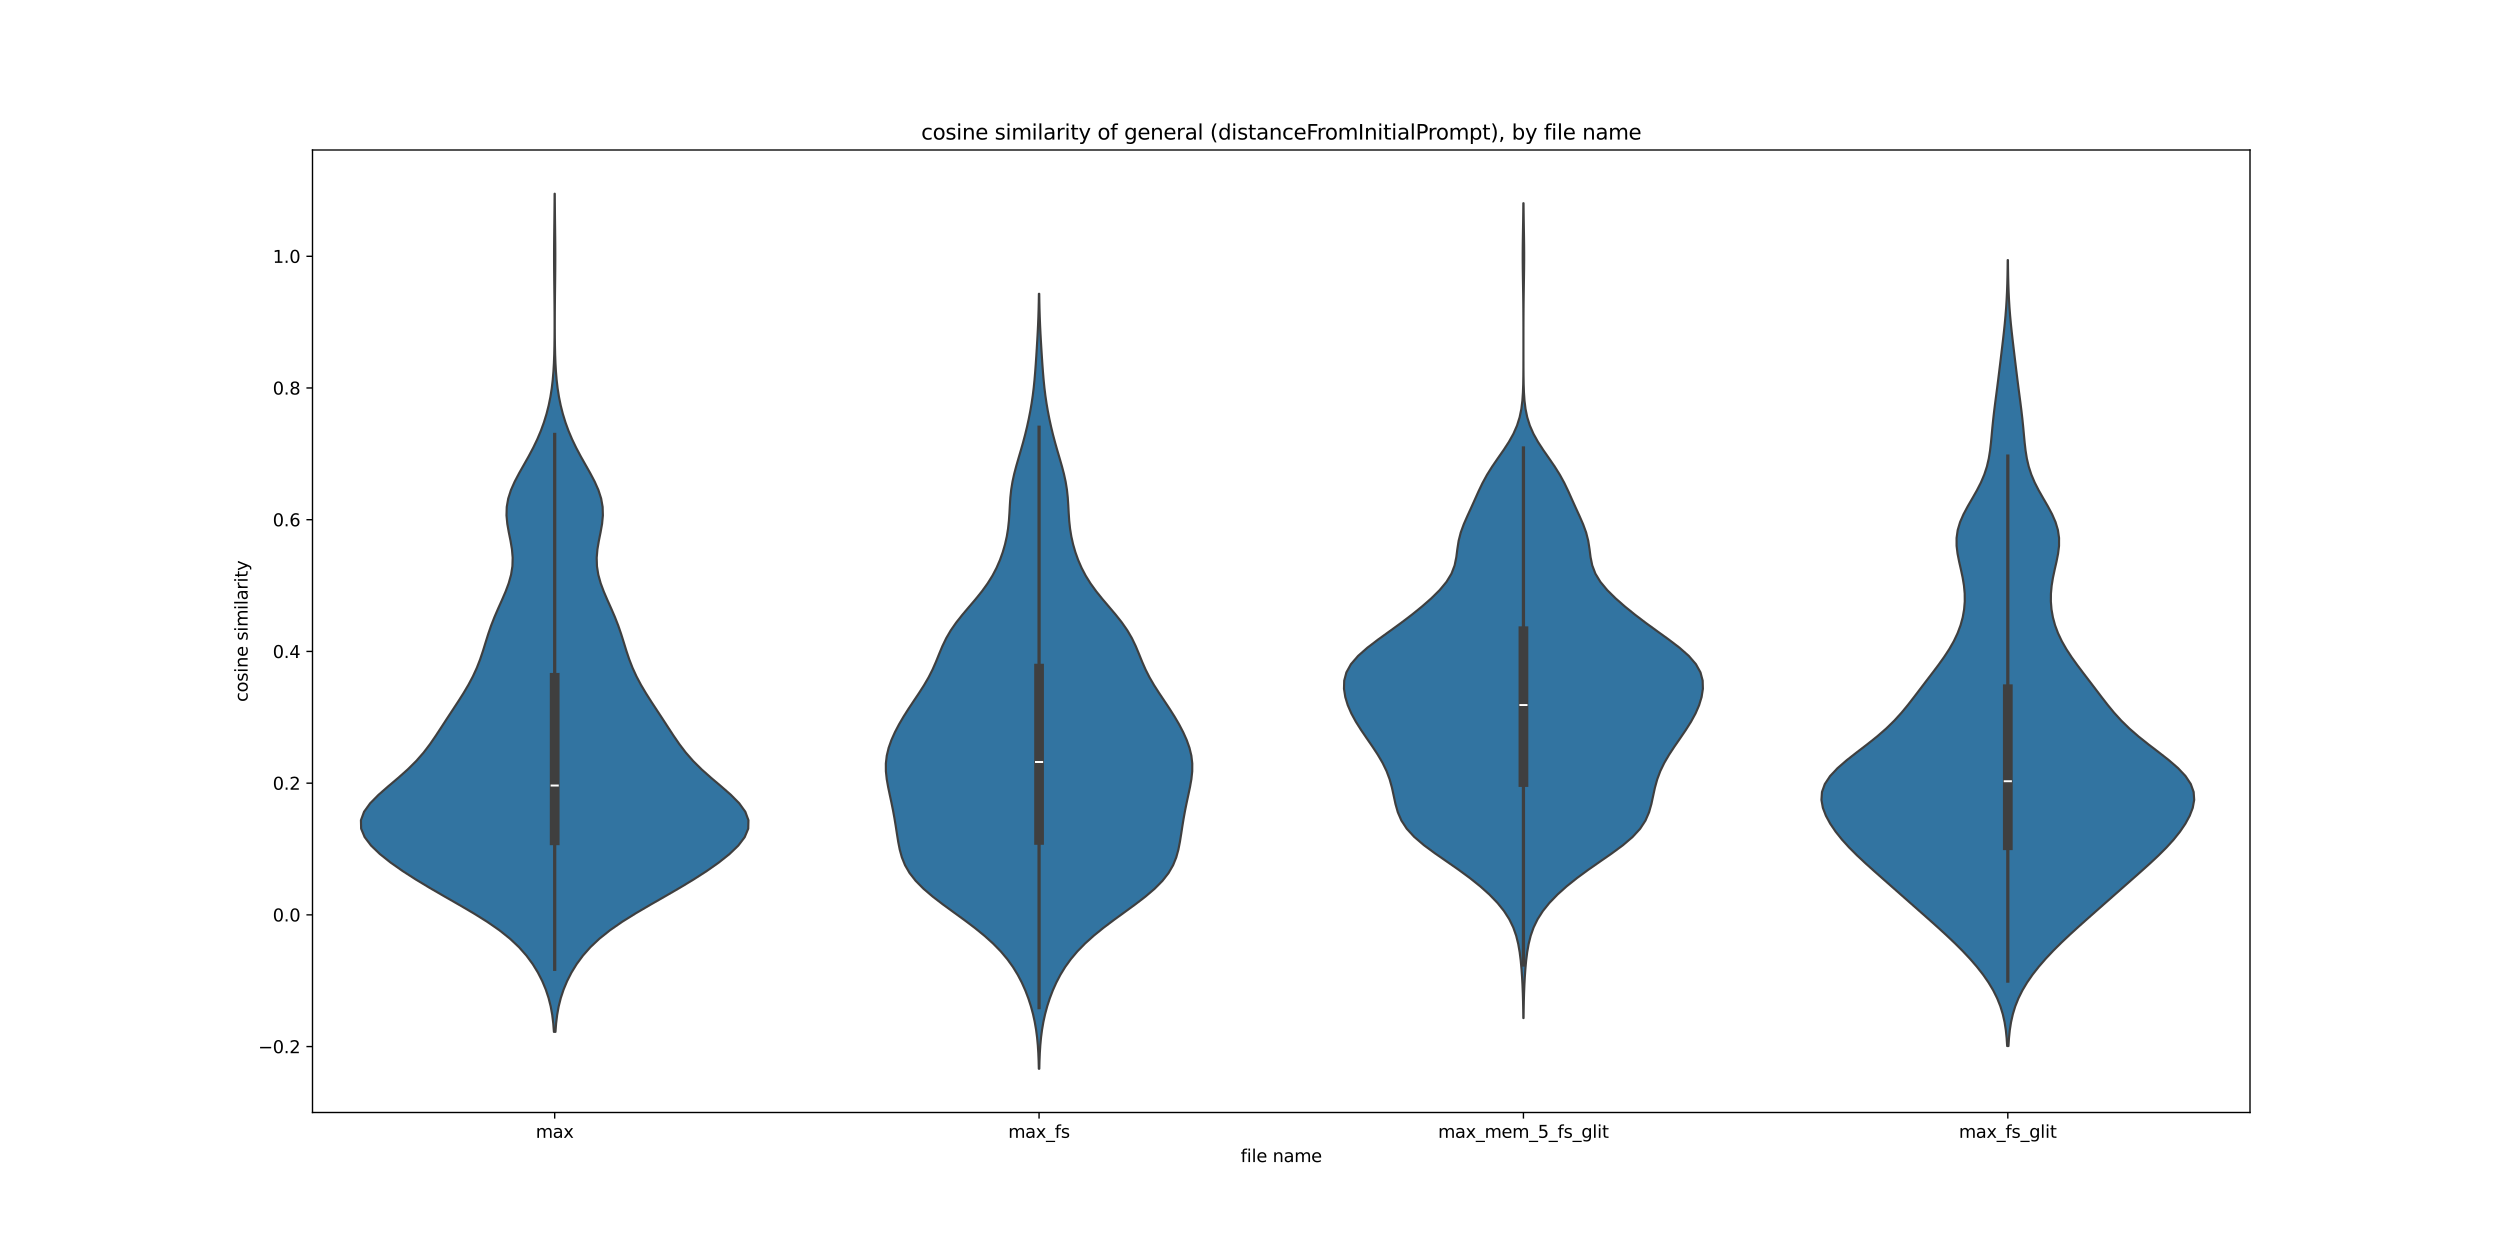 <?xml version="1.0" encoding="utf-8" standalone="no"?>
<!DOCTYPE svg PUBLIC "-//W3C//DTD SVG 1.1//EN"
  "http://www.w3.org/Graphics/SVG/1.1/DTD/svg11.dtd">
<svg xmlns:xlink="http://www.w3.org/1999/xlink" width="1440pt" height="720pt" viewBox="0 0 1440 720" xmlns="http://www.w3.org/2000/svg" version="1.1">
 <defs>
  <style type="text/css">*{stroke-linejoin: round; stroke-linecap: butt}</style>
 </defs>
 <g id="figure_1">
  <g id="patch_1">
   <path d="M 0 720 
L 1440 720 
L 1440 0 
L 0 0 
z
" style="fill: #ffffff"/>
  </g>
  <g id="axes_1">
   <g id="patch_2">
    <path d="M 180 640.8 
L 1296 640.8 
L 1296 86.4 
L 180 86.4 
z
" style="fill: #ffffff"/>
   </g>
   <g id="PolyCollection_1">
    <defs>
     <path id="mfd4cb60a3c" d="M 319.948 -125.652 
L 319.052 -125.652 
L 318.679 -130.528 
L 318.085 -135.404 
L 317.205 -140.28 
L 315.978 -145.157 
L 314.362 -150.033 
L 312.326 -154.909 
L 309.839 -159.785 
L 306.847 -164.662 
L 303.257 -169.538 
L 298.943 -174.414 
L 293.771 -179.29 
L 287.66 -184.167 
L 280.629 -189.043 
L 272.822 -193.919 
L 264.5 -198.795 
L 255.978 -203.672 
L 247.559 -208.548 
L 239.479 -213.424 
L 231.902 -218.3 
L 224.963 -223.177 
L 218.83 -228.053 
L 213.753 -232.929 
L 210.046 -237.805 
L 208.024 -242.682 
L 207.9 -247.558 
L 209.699 -252.434 
L 213.213 -257.31 
L 218.028 -262.186 
L 223.6 -267.063 
L 229.363 -271.939 
L 234.85 -276.815 
L 239.768 -281.691 
L 244.033 -286.568 
L 247.739 -291.444 
L 251.082 -296.32 
L 254.268 -301.196 
L 257.441 -306.073 
L 260.648 -310.949 
L 263.848 -315.825 
L 266.945 -320.701 
L 269.831 -325.578 
L 272.416 -330.454 
L 274.652 -335.33 
L 276.551 -340.206 
L 278.188 -345.083 
L 279.694 -349.959 
L 281.222 -354.835 
L 282.905 -359.711 
L 284.811 -364.588 
L 286.915 -369.464 
L 289.104 -374.34 
L 291.204 -379.216 
L 293.021 -384.093 
L 294.379 -388.969 
L 295.154 -393.845 
L 295.304 -398.721 
L 294.887 -403.598 
L 294.064 -408.474 
L 293.077 -413.35 
L 292.212 -418.226 
L 291.744 -423.103 
L 291.884 -427.979 
L 292.741 -432.855 
L 294.307 -437.731 
L 296.469 -442.608 
L 299.038 -447.484 
L 301.797 -452.36 
L 304.547 -457.236 
L 307.137 -462.113 
L 309.479 -466.989 
L 311.537 -471.865 
L 313.308 -476.741 
L 314.804 -481.618 
L 316.04 -486.494 
L 317.031 -491.37 
L 317.799 -496.246 
L 318.37 -501.123 
L 318.777 -505.999 
L 319.054 -510.875 
L 319.235 -515.751 
L 319.345 -520.628 
L 319.407 -525.504 
L 319.435 -530.38 
L 319.437 -535.256 
L 319.419 -540.133 
L 319.384 -545.009 
L 319.335 -549.885 
L 319.278 -554.761 
L 319.222 -559.638 
L 319.176 -564.514 
L 319.148 -569.39 
L 319.145 -574.266 
L 319.168 -579.143 
L 319.21 -584.019 
L 319.266 -588.895 
L 319.324 -593.771 
L 319.377 -598.648 
L 319.42 -603.524 
L 319.452 -608.4 
L 319.548 -608.4 
L 319.548 -608.4 
L 319.58 -603.524 
L 319.623 -598.648 
L 319.676 -593.771 
L 319.734 -588.895 
L 319.79 -584.019 
L 319.832 -579.143 
L 319.855 -574.266 
L 319.852 -569.39 
L 319.824 -564.514 
L 319.778 -559.638 
L 319.722 -554.761 
L 319.665 -549.885 
L 319.616 -545.009 
L 319.581 -540.133 
L 319.563 -535.256 
L 319.565 -530.38 
L 319.593 -525.504 
L 319.655 -520.628 
L 319.765 -515.751 
L 319.946 -510.875 
L 320.223 -505.999 
L 320.63 -501.123 
L 321.201 -496.246 
L 321.969 -491.37 
L 322.96 -486.494 
L 324.196 -481.618 
L 325.692 -476.741 
L 327.463 -471.865 
L 329.521 -466.989 
L 331.863 -462.113 
L 334.453 -457.236 
L 337.203 -452.36 
L 339.962 -447.484 
L 342.531 -442.608 
L 344.693 -437.731 
L 346.259 -432.855 
L 347.116 -427.979 
L 347.256 -423.103 
L 346.788 -418.226 
L 345.923 -413.35 
L 344.936 -408.474 
L 344.113 -403.598 
L 343.696 -398.721 
L 343.846 -393.845 
L 344.621 -388.969 
L 345.979 -384.093 
L 347.796 -379.216 
L 349.896 -374.34 
L 352.085 -369.464 
L 354.189 -364.588 
L 356.095 -359.711 
L 357.778 -354.835 
L 359.306 -349.959 
L 360.812 -345.083 
L 362.449 -340.206 
L 364.348 -335.33 
L 366.584 -330.454 
L 369.169 -325.578 
L 372.055 -320.701 
L 375.152 -315.825 
L 378.352 -310.949 
L 381.559 -306.073 
L 384.732 -301.196 
L 387.918 -296.32 
L 391.261 -291.444 
L 394.967 -286.568 
L 399.232 -281.691 
L 404.15 -276.815 
L 409.637 -271.939 
L 415.4 -267.063 
L 420.972 -262.186 
L 425.787 -257.31 
L 429.301 -252.434 
L 431.1 -247.558 
L 430.976 -242.682 
L 428.954 -237.805 
L 425.247 -232.929 
L 420.17 -228.053 
L 414.037 -223.177 
L 407.098 -218.3 
L 399.521 -213.424 
L 391.441 -208.548 
L 383.022 -203.672 
L 374.5 -198.795 
L 366.178 -193.919 
L 358.371 -189.043 
L 351.34 -184.167 
L 345.229 -179.29 
L 340.057 -174.414 
L 335.743 -169.538 
L 332.153 -164.662 
L 329.161 -159.785 
L 326.674 -154.909 
L 324.638 -150.033 
L 323.022 -145.157 
L 321.795 -140.28 
L 320.915 -135.404 
L 320.321 -130.528 
L 319.948 -125.652 
z
" style="stroke: #3f3f3f; stroke-width: 1.25"/>
    </defs>
    <g clip-path="url(#p99c49e73ab)">
     <use xlink:href="#mfd4cb60a3c" x="0" y="720" style="fill: #3274a1; stroke: #3f3f3f; stroke-width: 1.25"/>
    </g>
   </g>
   <g id="PolyCollection_2">
    <defs>
     <path id="m800db1385e" d="M 598.633 -104.4 
L 598.367 -104.4 
L 598.254 -108.909 
L 598.069 -113.417 
L 597.783 -117.926 
L 597.361 -122.435 
L 596.773 -126.943 
L 595.992 -131.452 
L 594.997 -135.961 
L 593.774 -140.469 
L 592.312 -144.978 
L 590.59 -149.487 
L 588.576 -153.995 
L 586.22 -158.504 
L 583.455 -163.013 
L 580.204 -167.521 
L 576.4 -172.03 
L 571.996 -176.539 
L 566.99 -181.047 
L 561.435 -185.556 
L 555.456 -190.065 
L 549.246 -194.573 
L 543.061 -199.082 
L 537.189 -203.591 
L 531.912 -208.099 
L 527.45 -212.608 
L 523.919 -217.117 
L 521.309 -221.625 
L 519.486 -226.134 
L 518.244 -230.643 
L 517.359 -235.151 
L 516.637 -239.66 
L 515.946 -244.169 
L 515.206 -248.677 
L 514.381 -253.186 
L 513.468 -257.695 
L 512.498 -262.203 
L 511.551 -266.712 
L 510.757 -271.221 
L 510.276 -275.729 
L 510.253 -280.238 
L 510.779 -284.747 
L 511.867 -289.255 
L 513.464 -293.764 
L 515.483 -298.273 
L 517.844 -302.781 
L 520.483 -307.29 
L 523.341 -311.799 
L 526.339 -316.307 
L 529.358 -320.816 
L 532.247 -325.325 
L 534.869 -329.834 
L 537.153 -334.342 
L 539.133 -338.851 
L 540.953 -343.36 
L 542.834 -347.868 
L 545.005 -352.377 
L 547.631 -356.886 
L 550.764 -361.394 
L 554.329 -365.903 
L 558.144 -370.412 
L 561.977 -374.92 
L 565.604 -379.429 
L 568.861 -383.938 
L 571.669 -388.446 
L 574.027 -392.955 
L 575.981 -397.464 
L 577.591 -401.972 
L 578.895 -406.481 
L 579.91 -410.99 
L 580.645 -415.498 
L 581.131 -420.007 
L 581.437 -424.516 
L 581.676 -429.024 
L 581.979 -433.533 
L 582.463 -438.042 
L 583.195 -442.55 
L 584.18 -447.059 
L 585.366 -451.568 
L 586.667 -456.076 
L 587.992 -460.585 
L 589.271 -465.094 
L 590.465 -469.602 
L 591.557 -474.111 
L 592.545 -478.62 
L 593.429 -483.128 
L 594.203 -487.637 
L 594.866 -492.146 
L 595.419 -496.654 
L 595.875 -501.163 
L 596.257 -505.672 
L 596.589 -510.18 
L 596.893 -514.689 
L 597.179 -519.198 
L 597.45 -523.706 
L 597.7 -528.215 
L 597.918 -532.724 
L 598.098 -537.232 
L 598.237 -541.741 
L 598.337 -546.25 
L 598.405 -550.758 
L 598.595 -550.758 
L 598.595 -550.758 
L 598.663 -546.25 
L 598.763 -541.741 
L 598.902 -537.232 
L 599.082 -532.724 
L 599.3 -528.215 
L 599.55 -523.706 
L 599.821 -519.198 
L 600.107 -514.689 
L 600.411 -510.18 
L 600.743 -505.672 
L 601.125 -501.163 
L 601.581 -496.654 
L 602.134 -492.146 
L 602.797 -487.637 
L 603.571 -483.128 
L 604.455 -478.62 
L 605.443 -474.111 
L 606.535 -469.602 
L 607.729 -465.094 
L 609.008 -460.585 
L 610.333 -456.076 
L 611.634 -451.568 
L 612.82 -447.059 
L 613.805 -442.55 
L 614.537 -438.042 
L 615.021 -433.533 
L 615.324 -429.024 
L 615.563 -424.516 
L 615.869 -420.007 
L 616.355 -415.498 
L 617.09 -410.99 
L 618.105 -406.481 
L 619.409 -401.972 
L 621.019 -397.464 
L 622.973 -392.955 
L 625.331 -388.446 
L 628.139 -383.938 
L 631.396 -379.429 
L 635.023 -374.92 
L 638.856 -370.412 
L 642.671 -365.903 
L 646.236 -361.394 
L 649.369 -356.886 
L 651.995 -352.377 
L 654.166 -347.868 
L 656.047 -343.36 
L 657.867 -338.851 
L 659.847 -334.342 
L 662.131 -329.834 
L 664.753 -325.325 
L 667.642 -320.816 
L 670.661 -316.307 
L 673.659 -311.799 
L 676.517 -307.29 
L 679.156 -302.781 
L 681.517 -298.273 
L 683.536 -293.764 
L 685.133 -289.255 
L 686.221 -284.747 
L 686.747 -280.238 
L 686.724 -275.729 
L 686.243 -271.221 
L 685.449 -266.712 
L 684.502 -262.203 
L 683.532 -257.695 
L 682.619 -253.186 
L 681.794 -248.677 
L 681.054 -244.169 
L 680.363 -239.66 
L 679.641 -235.151 
L 678.756 -230.643 
L 677.514 -226.134 
L 675.691 -221.625 
L 673.081 -217.117 
L 669.55 -212.608 
L 665.088 -208.099 
L 659.811 -203.591 
L 653.939 -199.082 
L 647.754 -194.573 
L 641.544 -190.065 
L 635.565 -185.556 
L 630.01 -181.047 
L 625.004 -176.539 
L 620.6 -172.03 
L 616.796 -167.521 
L 613.545 -163.013 
L 610.78 -158.504 
L 608.424 -153.995 
L 606.41 -149.487 
L 604.688 -144.978 
L 603.226 -140.469 
L 602.003 -135.961 
L 601.008 -131.452 
L 600.227 -126.943 
L 599.639 -122.435 
L 599.217 -117.926 
L 598.931 -113.417 
L 598.746 -108.909 
L 598.633 -104.4 
z
" style="stroke: #3f3f3f; stroke-width: 1.25"/>
    </defs>
    <g clip-path="url(#p99c49e73ab)">
     <use xlink:href="#m800db1385e" x="0" y="720" style="fill: #3274a1; stroke: #3f3f3f; stroke-width: 1.25"/>
    </g>
   </g>
   <g id="PolyCollection_3">
    <defs>
     <path id="m04d6d0824a" d="M 877.566 -133.6 
L 877.434 -133.6 
L 877.376 -138.341 
L 877.284 -143.081 
L 877.148 -147.822 
L 876.958 -152.563 
L 876.703 -157.304 
L 876.369 -162.045 
L 875.929 -166.785 
L 875.334 -171.526 
L 874.504 -176.267 
L 873.325 -181.008 
L 871.657 -185.749 
L 869.358 -190.489 
L 866.32 -195.23 
L 862.501 -199.971 
L 857.918 -204.712 
L 852.632 -209.453 
L 846.716 -214.193 
L 840.268 -218.934 
L 833.465 -223.675 
L 826.624 -228.416 
L 820.193 -233.156 
L 814.642 -237.897 
L 810.29 -242.638 
L 807.193 -247.379 
L 805.148 -252.12 
L 803.804 -256.86 
L 802.784 -261.601 
L 801.752 -266.342 
L 800.442 -271.083 
L 798.67 -275.824 
L 796.369 -280.564 
L 793.587 -285.305 
L 790.468 -290.046 
L 787.196 -294.787 
L 783.967 -299.528 
L 780.973 -304.268 
L 778.385 -309.009 
L 776.328 -313.75 
L 774.883 -318.491 
L 774.139 -323.232 
L 774.267 -327.972 
L 775.524 -332.713 
L 778.159 -337.454 
L 782.253 -342.195 
L 787.622 -346.936 
L 793.845 -351.676 
L 800.422 -356.417 
L 806.946 -361.158 
L 813.188 -365.899 
L 819.051 -370.64 
L 824.459 -375.38 
L 829.25 -380.121 
L 833.187 -384.862 
L 836.066 -389.603 
L 837.867 -394.344 
L 838.839 -399.084 
L 839.446 -403.825 
L 840.189 -408.566 
L 841.398 -413.307 
L 843.128 -418.048 
L 845.203 -422.788 
L 847.381 -427.529 
L 849.517 -432.27 
L 851.641 -437.011 
L 853.914 -441.751 
L 856.502 -446.492 
L 859.469 -451.233 
L 862.717 -455.974 
L 866.022 -460.715 
L 869.111 -465.455 
L 871.755 -470.196 
L 873.827 -474.937 
L 875.313 -479.678 
L 876.291 -484.419 
L 876.881 -489.159 
L 877.206 -493.9 
L 877.372 -498.641 
L 877.448 -503.382 
L 877.481 -508.123 
L 877.493 -512.863 
L 877.497 -517.604 
L 877.497 -522.345 
L 877.495 -527.086 
L 877.488 -531.827 
L 877.473 -536.567 
L 877.447 -541.308 
L 877.405 -546.049 
L 877.345 -550.79 
L 877.271 -555.531 
L 877.193 -560.271 
L 877.126 -565.012 
L 877.086 -569.753 
L 877.083 -574.494 
L 877.12 -579.235 
L 877.185 -583.975 
L 877.263 -588.716 
L 877.338 -593.457 
L 877.399 -598.198 
L 877.443 -602.939 
L 877.557 -602.939 
L 877.557 -602.939 
L 877.601 -598.198 
L 877.662 -593.457 
L 877.737 -588.716 
L 877.815 -583.975 
L 877.88 -579.235 
L 877.917 -574.494 
L 877.914 -569.753 
L 877.874 -565.012 
L 877.807 -560.271 
L 877.729 -555.531 
L 877.655 -550.79 
L 877.595 -546.049 
L 877.553 -541.308 
L 877.527 -536.567 
L 877.512 -531.827 
L 877.505 -527.086 
L 877.503 -522.345 
L 877.503 -517.604 
L 877.507 -512.863 
L 877.519 -508.123 
L 877.552 -503.382 
L 877.628 -498.641 
L 877.794 -493.9 
L 878.119 -489.159 
L 878.709 -484.419 
L 879.687 -479.678 
L 881.173 -474.937 
L 883.245 -470.196 
L 885.889 -465.455 
L 888.978 -460.715 
L 892.283 -455.974 
L 895.531 -451.233 
L 898.498 -446.492 
L 901.086 -441.751 
L 903.359 -437.011 
L 905.483 -432.27 
L 907.619 -427.529 
L 909.797 -422.788 
L 911.872 -418.048 
L 913.602 -413.307 
L 914.811 -408.566 
L 915.554 -403.825 
L 916.161 -399.084 
L 917.133 -394.344 
L 918.934 -389.603 
L 921.813 -384.862 
L 925.75 -380.121 
L 930.541 -375.38 
L 935.949 -370.64 
L 941.812 -365.899 
L 948.054 -361.158 
L 954.578 -356.417 
L 961.155 -351.676 
L 967.378 -346.936 
L 972.747 -342.195 
L 976.841 -337.454 
L 979.476 -332.713 
L 980.733 -327.972 
L 980.861 -323.232 
L 980.117 -318.491 
L 978.672 -313.75 
L 976.615 -309.009 
L 974.027 -304.268 
L 971.033 -299.528 
L 967.804 -294.787 
L 964.532 -290.046 
L 961.413 -285.305 
L 958.631 -280.564 
L 956.33 -275.824 
L 954.558 -271.083 
L 953.248 -266.342 
L 952.216 -261.601 
L 951.196 -256.86 
L 949.852 -252.12 
L 947.807 -247.379 
L 944.71 -242.638 
L 940.358 -237.897 
L 934.807 -233.156 
L 928.376 -228.416 
L 921.535 -223.675 
L 914.732 -218.934 
L 908.284 -214.193 
L 902.368 -209.453 
L 897.082 -204.712 
L 892.499 -199.971 
L 888.68 -195.23 
L 885.642 -190.489 
L 883.343 -185.749 
L 881.675 -181.008 
L 880.496 -176.267 
L 879.666 -171.526 
L 879.071 -166.785 
L 878.631 -162.045 
L 878.297 -157.304 
L 878.042 -152.563 
L 877.852 -147.822 
L 877.716 -143.081 
L 877.624 -138.341 
L 877.566 -133.6 
z
" style="stroke: #3f3f3f; stroke-width: 1.25"/>
    </defs>
    <g clip-path="url(#p99c49e73ab)">
     <use xlink:href="#m04d6d0824a" x="0" y="720" style="fill: #3274a1; stroke: #3f3f3f; stroke-width: 1.25"/>
    </g>
   </g>
   <g id="PolyCollection_4">
    <defs>
     <path id="m1ac1a8eb5c" d="M 1156.876 -117.494 
L 1156.124 -117.494 
L 1155.827 -122.067 
L 1155.354 -126.639 
L 1154.639 -131.212 
L 1153.614 -135.785 
L 1152.215 -140.357 
L 1150.393 -144.93 
L 1148.119 -149.502 
L 1145.386 -154.075 
L 1142.21 -158.647 
L 1138.62 -163.22 
L 1134.651 -167.793 
L 1130.344 -172.365 
L 1125.746 -176.938 
L 1120.911 -181.51 
L 1115.901 -186.083 
L 1110.781 -190.655 
L 1105.61 -195.228 
L 1100.427 -199.801 
L 1095.244 -204.373 
L 1090.058 -208.946 
L 1084.865 -213.518 
L 1079.689 -218.091 
L 1074.6 -222.663 
L 1069.706 -227.236 
L 1065.129 -231.808 
L 1060.977 -236.381 
L 1057.324 -240.954 
L 1054.219 -245.526 
L 1051.731 -250.099 
L 1049.979 -254.671 
L 1049.15 -259.244 
L 1049.463 -263.816 
L 1051.1 -268.389 
L 1054.121 -272.962 
L 1058.412 -277.534 
L 1063.684 -282.107 
L 1069.528 -286.679 
L 1075.506 -291.252 
L 1081.245 -295.824 
L 1086.499 -300.397 
L 1091.178 -304.969 
L 1095.328 -309.542 
L 1099.089 -314.115 
L 1102.631 -318.687 
L 1106.103 -323.26 
L 1109.586 -327.832 
L 1113.083 -332.405 
L 1116.525 -336.977 
L 1119.801 -341.55 
L 1122.791 -346.123 
L 1125.401 -350.695 
L 1127.57 -355.268 
L 1129.278 -359.84 
L 1130.528 -364.413 
L 1131.332 -368.985 
L 1131.707 -373.558 
L 1131.667 -378.131 
L 1131.242 -382.703 
L 1130.49 -387.276 
L 1129.514 -391.848 
L 1128.471 -396.421 
L 1127.561 -400.993 
L 1127.001 -405.566 
L 1126.986 -410.138 
L 1127.646 -414.711 
L 1129.014 -419.284 
L 1131.01 -423.856 
L 1133.454 -428.429 
L 1136.103 -433.001 
L 1138.705 -437.574 
L 1141.043 -442.146 
L 1142.98 -446.719 
L 1144.464 -451.292 
L 1145.53 -455.864 
L 1146.268 -460.437 
L 1146.795 -465.009 
L 1147.226 -469.582 
L 1147.649 -474.154 
L 1148.116 -478.727 
L 1148.642 -483.3 
L 1149.216 -487.872 
L 1149.815 -492.445 
L 1150.412 -497.017 
L 1150.995 -501.59 
L 1151.56 -506.162 
L 1152.114 -510.735 
L 1152.663 -515.307 
L 1153.211 -519.88 
L 1153.751 -524.453 
L 1154.269 -529.025 
L 1154.748 -533.598 
L 1155.171 -538.17 
L 1155.528 -542.743 
L 1155.814 -547.315 
L 1156.034 -551.888 
L 1156.196 -556.461 
L 1156.309 -561.033 
L 1156.385 -565.606 
L 1156.433 -570.178 
L 1156.567 -570.178 
L 1156.567 -570.178 
L 1156.615 -565.606 
L 1156.691 -561.033 
L 1156.804 -556.461 
L 1156.966 -551.888 
L 1157.186 -547.315 
L 1157.472 -542.743 
L 1157.829 -538.17 
L 1158.252 -533.598 
L 1158.731 -529.025 
L 1159.249 -524.453 
L 1159.789 -519.88 
L 1160.337 -515.307 
L 1160.886 -510.735 
L 1161.44 -506.162 
L 1162.005 -501.59 
L 1162.588 -497.017 
L 1163.185 -492.445 
L 1163.784 -487.872 
L 1164.358 -483.3 
L 1164.884 -478.727 
L 1165.351 -474.154 
L 1165.774 -469.582 
L 1166.205 -465.009 
L 1166.732 -460.437 
L 1167.47 -455.864 
L 1168.536 -451.292 
L 1170.02 -446.719 
L 1171.957 -442.146 
L 1174.295 -437.574 
L 1176.897 -433.001 
L 1179.546 -428.429 
L 1181.99 -423.856 
L 1183.986 -419.284 
L 1185.354 -414.711 
L 1186.014 -410.138 
L 1185.999 -405.566 
L 1185.439 -400.993 
L 1184.529 -396.421 
L 1183.486 -391.848 
L 1182.51 -387.276 
L 1181.758 -382.703 
L 1181.333 -378.131 
L 1181.293 -373.558 
L 1181.668 -368.985 
L 1182.472 -364.413 
L 1183.722 -359.84 
L 1185.43 -355.268 
L 1187.599 -350.695 
L 1190.209 -346.123 
L 1193.199 -341.55 
L 1196.475 -336.977 
L 1199.917 -332.405 
L 1203.414 -327.832 
L 1206.897 -323.26 
L 1210.369 -318.687 
L 1213.911 -314.115 
L 1217.672 -309.542 
L 1221.822 -304.969 
L 1226.501 -300.397 
L 1231.755 -295.824 
L 1237.494 -291.252 
L 1243.472 -286.679 
L 1249.316 -282.107 
L 1254.588 -277.534 
L 1258.879 -272.962 
L 1261.9 -268.389 
L 1263.537 -263.816 
L 1263.85 -259.244 
L 1263.021 -254.671 
L 1261.269 -250.099 
L 1258.781 -245.526 
L 1255.676 -240.954 
L 1252.023 -236.381 
L 1247.871 -231.808 
L 1243.294 -227.236 
L 1238.4 -222.663 
L 1233.311 -218.091 
L 1228.135 -213.518 
L 1222.942 -208.946 
L 1217.756 -204.373 
L 1212.573 -199.801 
L 1207.39 -195.228 
L 1202.219 -190.655 
L 1197.099 -186.083 
L 1192.089 -181.51 
L 1187.254 -176.938 
L 1182.656 -172.365 
L 1178.349 -167.793 
L 1174.38 -163.22 
L 1170.79 -158.647 
L 1167.614 -154.075 
L 1164.881 -149.502 
L 1162.607 -144.93 
L 1160.785 -140.357 
L 1159.386 -135.785 
L 1158.361 -131.212 
L 1157.646 -126.639 
L 1157.173 -122.067 
L 1156.876 -117.494 
z
" style="stroke: #3f3f3f; stroke-width: 1.25"/>
    </defs>
    <g clip-path="url(#p99c49e73ab)">
     <use xlink:href="#m1ac1a8eb5c" x="0" y="720" style="fill: #3274a1; stroke: #3f3f3f; stroke-width: 1.25"/>
    </g>
   </g>
   <g id="matplotlib.axis_1">
    <g id="xtick_1">
     <g id="line2d_1">
      <defs>
       <path id="m2737fc0453" d="M 0 0 
L 0 3.5 
" style="stroke: #000000; stroke-width: 0.8"/>
      </defs>
      <g>
       <use xlink:href="#m2737fc0453" x="319.5" y="640.8" style="stroke: #000000; stroke-width: 0.8"/>
      </g>
     </g>
     <g id="text_1">
      <!-- max -->
      <g transform="translate(308.606 655.398) scale(0.1 -0.1)">
       <defs>
        <path id="DejaVuSans-6d" d="M 3328 2828 
Q 3544 3216 3844 3400 
Q 4144 3584 4550 3584 
Q 5097 3584 5394 3201 
Q 5691 2819 5691 2113 
L 5691 0 
L 5113 0 
L 5113 2094 
Q 5113 2597 4934 2840 
Q 4756 3084 4391 3084 
Q 3944 3084 3684 2787 
Q 3425 2491 3425 1978 
L 3425 0 
L 2847 0 
L 2847 2094 
Q 2847 2600 2669 2842 
Q 2491 3084 2119 3084 
Q 1678 3084 1418 2786 
Q 1159 2488 1159 1978 
L 1159 0 
L 581 0 
L 581 3500 
L 1159 3500 
L 1159 2956 
Q 1356 3278 1631 3431 
Q 1906 3584 2284 3584 
Q 2666 3584 2933 3390 
Q 3200 3197 3328 2828 
z
" transform="scale(0.016)"/>
        <path id="DejaVuSans-61" d="M 2194 1759 
Q 1497 1759 1228 1600 
Q 959 1441 959 1056 
Q 959 750 1161 570 
Q 1363 391 1709 391 
Q 2188 391 2477 730 
Q 2766 1069 2766 1631 
L 2766 1759 
L 2194 1759 
z
M 3341 1997 
L 3341 0 
L 2766 0 
L 2766 531 
Q 2569 213 2275 61 
Q 1981 -91 1556 -91 
Q 1019 -91 701 211 
Q 384 513 384 1019 
Q 384 1609 779 1909 
Q 1175 2209 1959 2209 
L 2766 2209 
L 2766 2266 
Q 2766 2663 2505 2880 
Q 2244 3097 1772 3097 
Q 1472 3097 1187 3025 
Q 903 2953 641 2809 
L 641 3341 
Q 956 3463 1253 3523 
Q 1550 3584 1831 3584 
Q 2591 3584 2966 3190 
Q 3341 2797 3341 1997 
z
" transform="scale(0.016)"/>
        <path id="DejaVuSans-78" d="M 3513 3500 
L 2247 1797 
L 3578 0 
L 2900 0 
L 1881 1375 
L 863 0 
L 184 0 
L 1544 1831 
L 300 3500 
L 978 3500 
L 1906 2253 
L 2834 3500 
L 3513 3500 
z
" transform="scale(0.016)"/>
       </defs>
       <use xlink:href="#DejaVuSans-6d"/>
       <use xlink:href="#DejaVuSans-61" x="97.412"/>
       <use xlink:href="#DejaVuSans-78" x="158.691"/>
      </g>
     </g>
    </g>
    <g id="xtick_2">
     <g id="line2d_2">
      <g>
       <use xlink:href="#m2737fc0453" x="598.5" y="640.8" style="stroke: #000000; stroke-width: 0.8"/>
      </g>
     </g>
     <g id="text_2">
      <!-- max_fs -->
      <g transform="translate(580.741 655.398) scale(0.1 -0.1)">
       <defs>
        <path id="DejaVuSans-5f" d="M 3263 -1063 
L 3263 -1509 
L -63 -1509 
L -63 -1063 
L 3263 -1063 
z
" transform="scale(0.016)"/>
        <path id="DejaVuSans-66" d="M 2375 4863 
L 2375 4384 
L 1825 4384 
Q 1516 4384 1395 4259 
Q 1275 4134 1275 3809 
L 1275 3500 
L 2222 3500 
L 2222 3053 
L 1275 3053 
L 1275 0 
L 697 0 
L 697 3053 
L 147 3053 
L 147 3500 
L 697 3500 
L 697 3744 
Q 697 4328 969 4595 
Q 1241 4863 1831 4863 
L 2375 4863 
z
" transform="scale(0.016)"/>
        <path id="DejaVuSans-73" d="M 2834 3397 
L 2834 2853 
Q 2591 2978 2328 3040 
Q 2066 3103 1784 3103 
Q 1356 3103 1142 2972 
Q 928 2841 928 2578 
Q 928 2378 1081 2264 
Q 1234 2150 1697 2047 
L 1894 2003 
Q 2506 1872 2764 1633 
Q 3022 1394 3022 966 
Q 3022 478 2636 193 
Q 2250 -91 1575 -91 
Q 1294 -91 989 -36 
Q 684 19 347 128 
L 347 722 
Q 666 556 975 473 
Q 1284 391 1588 391 
Q 1994 391 2212 530 
Q 2431 669 2431 922 
Q 2431 1156 2273 1281 
Q 2116 1406 1581 1522 
L 1381 1569 
Q 847 1681 609 1914 
Q 372 2147 372 2553 
Q 372 3047 722 3315 
Q 1072 3584 1716 3584 
Q 2034 3584 2315 3537 
Q 2597 3491 2834 3397 
z
" transform="scale(0.016)"/>
       </defs>
       <use xlink:href="#DejaVuSans-6d"/>
       <use xlink:href="#DejaVuSans-61" x="97.412"/>
       <use xlink:href="#DejaVuSans-78" x="158.691"/>
       <use xlink:href="#DejaVuSans-5f" x="217.871"/>
       <use xlink:href="#DejaVuSans-66" x="267.871"/>
       <use xlink:href="#DejaVuSans-73" x="303.076"/>
      </g>
     </g>
    </g>
    <g id="xtick_3">
     <g id="line2d_3">
      <g>
       <use xlink:href="#m2737fc0453" x="877.5" y="640.8" style="stroke: #000000; stroke-width: 0.8"/>
      </g>
     </g>
     <g id="text_3">
      <!-- max_mem_5_fs_glit -->
      <g transform="translate(828.33 655.398) scale(0.1 -0.1)">
       <defs>
        <path id="DejaVuSans-65" d="M 3597 1894 
L 3597 1613 
L 953 1613 
Q 991 1019 1311 708 
Q 1631 397 2203 397 
Q 2534 397 2845 478 
Q 3156 559 3463 722 
L 3463 178 
Q 3153 47 2828 -22 
Q 2503 -91 2169 -91 
Q 1331 -91 842 396 
Q 353 884 353 1716 
Q 353 2575 817 3079 
Q 1281 3584 2069 3584 
Q 2775 3584 3186 3129 
Q 3597 2675 3597 1894 
z
M 3022 2063 
Q 3016 2534 2758 2815 
Q 2500 3097 2075 3097 
Q 1594 3097 1305 2825 
Q 1016 2553 972 2059 
L 3022 2063 
z
" transform="scale(0.016)"/>
        <path id="DejaVuSans-35" d="M 691 4666 
L 3169 4666 
L 3169 4134 
L 1269 4134 
L 1269 2991 
Q 1406 3038 1543 3061 
Q 1681 3084 1819 3084 
Q 2600 3084 3056 2656 
Q 3513 2228 3513 1497 
Q 3513 744 3044 326 
Q 2575 -91 1722 -91 
Q 1428 -91 1123 -41 
Q 819 9 494 109 
L 494 744 
Q 775 591 1075 516 
Q 1375 441 1709 441 
Q 2250 441 2565 725 
Q 2881 1009 2881 1497 
Q 2881 1984 2565 2268 
Q 2250 2553 1709 2553 
Q 1456 2553 1204 2497 
Q 953 2441 691 2322 
L 691 4666 
z
" transform="scale(0.016)"/>
        <path id="DejaVuSans-67" d="M 2906 1791 
Q 2906 2416 2648 2759 
Q 2391 3103 1925 3103 
Q 1463 3103 1205 2759 
Q 947 2416 947 1791 
Q 947 1169 1205 825 
Q 1463 481 1925 481 
Q 2391 481 2648 825 
Q 2906 1169 2906 1791 
z
M 3481 434 
Q 3481 -459 3084 -895 
Q 2688 -1331 1869 -1331 
Q 1566 -1331 1297 -1286 
Q 1028 -1241 775 -1147 
L 775 -588 
Q 1028 -725 1275 -790 
Q 1522 -856 1778 -856 
Q 2344 -856 2625 -561 
Q 2906 -266 2906 331 
L 2906 616 
Q 2728 306 2450 153 
Q 2172 0 1784 0 
Q 1141 0 747 490 
Q 353 981 353 1791 
Q 353 2603 747 3093 
Q 1141 3584 1784 3584 
Q 2172 3584 2450 3431 
Q 2728 3278 2906 2969 
L 2906 3500 
L 3481 3500 
L 3481 434 
z
" transform="scale(0.016)"/>
        <path id="DejaVuSans-6c" d="M 603 4863 
L 1178 4863 
L 1178 0 
L 603 0 
L 603 4863 
z
" transform="scale(0.016)"/>
        <path id="DejaVuSans-69" d="M 603 3500 
L 1178 3500 
L 1178 0 
L 603 0 
L 603 3500 
z
M 603 4863 
L 1178 4863 
L 1178 4134 
L 603 4134 
L 603 4863 
z
" transform="scale(0.016)"/>
        <path id="DejaVuSans-74" d="M 1172 4494 
L 1172 3500 
L 2356 3500 
L 2356 3053 
L 1172 3053 
L 1172 1153 
Q 1172 725 1289 603 
Q 1406 481 1766 481 
L 2356 481 
L 2356 0 
L 1766 0 
Q 1100 0 847 248 
Q 594 497 594 1153 
L 594 3053 
L 172 3053 
L 172 3500 
L 594 3500 
L 594 4494 
L 1172 4494 
z
" transform="scale(0.016)"/>
       </defs>
       <use xlink:href="#DejaVuSans-6d"/>
       <use xlink:href="#DejaVuSans-61" x="97.412"/>
       <use xlink:href="#DejaVuSans-78" x="158.691"/>
       <use xlink:href="#DejaVuSans-5f" x="217.871"/>
       <use xlink:href="#DejaVuSans-6d" x="267.871"/>
       <use xlink:href="#DejaVuSans-65" x="365.283"/>
       <use xlink:href="#DejaVuSans-6d" x="426.807"/>
       <use xlink:href="#DejaVuSans-5f" x="524.219"/>
       <use xlink:href="#DejaVuSans-35" x="574.219"/>
       <use xlink:href="#DejaVuSans-5f" x="637.842"/>
       <use xlink:href="#DejaVuSans-66" x="687.842"/>
       <use xlink:href="#DejaVuSans-73" x="723.047"/>
       <use xlink:href="#DejaVuSans-5f" x="775.146"/>
       <use xlink:href="#DejaVuSans-67" x="825.146"/>
       <use xlink:href="#DejaVuSans-6c" x="888.623"/>
       <use xlink:href="#DejaVuSans-69" x="916.406"/>
       <use xlink:href="#DejaVuSans-74" x="944.189"/>
      </g>
     </g>
    </g>
    <g id="xtick_4">
     <g id="line2d_4">
      <g>
       <use xlink:href="#m2737fc0453" x="1156.5" y="640.8" style="stroke: #000000; stroke-width: 0.8"/>
      </g>
     </g>
     <g id="text_4">
      <!-- max_fs_glit -->
      <g transform="translate(1128.329 655.398) scale(0.1 -0.1)">
       <use xlink:href="#DejaVuSans-6d"/>
       <use xlink:href="#DejaVuSans-61" x="97.412"/>
       <use xlink:href="#DejaVuSans-78" x="158.691"/>
       <use xlink:href="#DejaVuSans-5f" x="217.871"/>
       <use xlink:href="#DejaVuSans-66" x="267.871"/>
       <use xlink:href="#DejaVuSans-73" x="303.076"/>
       <use xlink:href="#DejaVuSans-5f" x="355.176"/>
       <use xlink:href="#DejaVuSans-67" x="405.176"/>
       <use xlink:href="#DejaVuSans-6c" x="468.652"/>
       <use xlink:href="#DejaVuSans-69" x="496.436"/>
       <use xlink:href="#DejaVuSans-74" x="524.219"/>
      </g>
     </g>
    </g>
    <g id="text_5">
     <!-- file name -->
     <g transform="translate(714.616 669.355) scale(0.1 -0.1)">
      <defs>
       <path id="DejaVuSans-20" transform="scale(0.016)"/>
       <path id="DejaVuSans-6e" d="M 3513 2113 
L 3513 0 
L 2938 0 
L 2938 2094 
Q 2938 2591 2744 2837 
Q 2550 3084 2163 3084 
Q 1697 3084 1428 2787 
Q 1159 2491 1159 1978 
L 1159 0 
L 581 0 
L 581 3500 
L 1159 3500 
L 1159 2956 
Q 1366 3272 1645 3428 
Q 1925 3584 2291 3584 
Q 2894 3584 3203 3211 
Q 3513 2838 3513 2113 
z
" transform="scale(0.016)"/>
      </defs>
      <use xlink:href="#DejaVuSans-66"/>
      <use xlink:href="#DejaVuSans-69" x="35.205"/>
      <use xlink:href="#DejaVuSans-6c" x="62.988"/>
      <use xlink:href="#DejaVuSans-65" x="90.771"/>
      <use xlink:href="#DejaVuSans-20" x="152.295"/>
      <use xlink:href="#DejaVuSans-6e" x="184.082"/>
      <use xlink:href="#DejaVuSans-61" x="247.461"/>
      <use xlink:href="#DejaVuSans-6d" x="308.74"/>
      <use xlink:href="#DejaVuSans-65" x="406.152"/>
     </g>
    </g>
   </g>
   <g id="matplotlib.axis_2">
    <g id="ytick_1">
     <g id="line2d_5">
      <defs>
       <path id="m68fae717f4" d="M 0 0 
L -3.5 0 
" style="stroke: #000000; stroke-width: 0.8"/>
      </defs>
      <g>
       <use xlink:href="#m68fae717f4" x="180" y="602.835" style="stroke: #000000; stroke-width: 0.8"/>
      </g>
     </g>
     <g id="text_6">
      <!-- −0.2 -->
      <g transform="translate(148.717 606.635) scale(0.1 -0.1)">
       <defs>
        <path id="DejaVuSans-2212" d="M 678 2272 
L 4684 2272 
L 4684 1741 
L 678 1741 
L 678 2272 
z
" transform="scale(0.016)"/>
        <path id="DejaVuSans-30" d="M 2034 4250 
Q 1547 4250 1301 3770 
Q 1056 3291 1056 2328 
Q 1056 1369 1301 889 
Q 1547 409 2034 409 
Q 2525 409 2770 889 
Q 3016 1369 3016 2328 
Q 3016 3291 2770 3770 
Q 2525 4250 2034 4250 
z
M 2034 4750 
Q 2819 4750 3233 4129 
Q 3647 3509 3647 2328 
Q 3647 1150 3233 529 
Q 2819 -91 2034 -91 
Q 1250 -91 836 529 
Q 422 1150 422 2328 
Q 422 3509 836 4129 
Q 1250 4750 2034 4750 
z
" transform="scale(0.016)"/>
        <path id="DejaVuSans-2e" d="M 684 794 
L 1344 794 
L 1344 0 
L 684 0 
L 684 794 
z
" transform="scale(0.016)"/>
        <path id="DejaVuSans-32" d="M 1228 531 
L 3431 531 
L 3431 0 
L 469 0 
L 469 531 
Q 828 903 1448 1529 
Q 2069 2156 2228 2338 
Q 2531 2678 2651 2914 
Q 2772 3150 2772 3378 
Q 2772 3750 2511 3984 
Q 2250 4219 1831 4219 
Q 1534 4219 1204 4116 
Q 875 4013 500 3803 
L 500 4441 
Q 881 4594 1212 4672 
Q 1544 4750 1819 4750 
Q 2544 4750 2975 4387 
Q 3406 4025 3406 3419 
Q 3406 3131 3298 2873 
Q 3191 2616 2906 2266 
Q 2828 2175 2409 1742 
Q 1991 1309 1228 531 
z
" transform="scale(0.016)"/>
       </defs>
       <use xlink:href="#DejaVuSans-2212"/>
       <use xlink:href="#DejaVuSans-30" x="83.789"/>
       <use xlink:href="#DejaVuSans-2e" x="147.412"/>
       <use xlink:href="#DejaVuSans-32" x="179.199"/>
      </g>
     </g>
    </g>
    <g id="ytick_2">
     <g id="line2d_6">
      <g>
       <use xlink:href="#m68fae717f4" x="180" y="526.965" style="stroke: #000000; stroke-width: 0.8"/>
      </g>
     </g>
     <g id="text_7">
      <!-- 0.0 -->
      <g transform="translate(157.097 530.764) scale(0.1 -0.1)">
       <use xlink:href="#DejaVuSans-30"/>
       <use xlink:href="#DejaVuSans-2e" x="63.623"/>
       <use xlink:href="#DejaVuSans-30" x="95.41"/>
      </g>
     </g>
    </g>
    <g id="ytick_3">
     <g id="line2d_7">
      <g>
       <use xlink:href="#m68fae717f4" x="180" y="451.094" style="stroke: #000000; stroke-width: 0.8"/>
      </g>
     </g>
     <g id="text_8">
      <!-- 0.2 -->
      <g transform="translate(157.097 454.894) scale(0.1 -0.1)">
       <use xlink:href="#DejaVuSans-30"/>
       <use xlink:href="#DejaVuSans-2e" x="63.623"/>
       <use xlink:href="#DejaVuSans-32" x="95.41"/>
      </g>
     </g>
    </g>
    <g id="ytick_4">
     <g id="line2d_8">
      <g>
       <use xlink:href="#m68fae717f4" x="180" y="375.224" style="stroke: #000000; stroke-width: 0.8"/>
      </g>
     </g>
     <g id="text_9">
      <!-- 0.4 -->
      <g transform="translate(157.097 379.023) scale(0.1 -0.1)">
       <defs>
        <path id="DejaVuSans-34" d="M 2419 4116 
L 825 1625 
L 2419 1625 
L 2419 4116 
z
M 2253 4666 
L 3047 4666 
L 3047 1625 
L 3713 1625 
L 3713 1100 
L 3047 1100 
L 3047 0 
L 2419 0 
L 2419 1100 
L 313 1100 
L 313 1709 
L 2253 4666 
z
" transform="scale(0.016)"/>
       </defs>
       <use xlink:href="#DejaVuSans-30"/>
       <use xlink:href="#DejaVuSans-2e" x="63.623"/>
       <use xlink:href="#DejaVuSans-34" x="95.41"/>
      </g>
     </g>
    </g>
    <g id="ytick_5">
     <g id="line2d_9">
      <g>
       <use xlink:href="#m68fae717f4" x="180" y="299.353" style="stroke: #000000; stroke-width: 0.8"/>
      </g>
     </g>
     <g id="text_10">
      <!-- 0.6 -->
      <g transform="translate(157.097 303.153) scale(0.1 -0.1)">
       <defs>
        <path id="DejaVuSans-36" d="M 2113 2584 
Q 1688 2584 1439 2293 
Q 1191 2003 1191 1497 
Q 1191 994 1439 701 
Q 1688 409 2113 409 
Q 2538 409 2786 701 
Q 3034 994 3034 1497 
Q 3034 2003 2786 2293 
Q 2538 2584 2113 2584 
z
M 3366 4563 
L 3366 3988 
Q 3128 4100 2886 4159 
Q 2644 4219 2406 4219 
Q 1781 4219 1451 3797 
Q 1122 3375 1075 2522 
Q 1259 2794 1537 2939 
Q 1816 3084 2150 3084 
Q 2853 3084 3261 2657 
Q 3669 2231 3669 1497 
Q 3669 778 3244 343 
Q 2819 -91 2113 -91 
Q 1303 -91 875 529 
Q 447 1150 447 2328 
Q 447 3434 972 4092 
Q 1497 4750 2381 4750 
Q 2619 4750 2861 4703 
Q 3103 4656 3366 4563 
z
" transform="scale(0.016)"/>
       </defs>
       <use xlink:href="#DejaVuSans-30"/>
       <use xlink:href="#DejaVuSans-2e" x="63.623"/>
       <use xlink:href="#DejaVuSans-36" x="95.41"/>
      </g>
     </g>
    </g>
    <g id="ytick_6">
     <g id="line2d_10">
      <g>
       <use xlink:href="#m68fae717f4" x="180" y="223.483" style="stroke: #000000; stroke-width: 0.8"/>
      </g>
     </g>
     <g id="text_11">
      <!-- 0.8 -->
      <g transform="translate(157.097 227.282) scale(0.1 -0.1)">
       <defs>
        <path id="DejaVuSans-38" d="M 2034 2216 
Q 1584 2216 1326 1975 
Q 1069 1734 1069 1313 
Q 1069 891 1326 650 
Q 1584 409 2034 409 
Q 2484 409 2743 651 
Q 3003 894 3003 1313 
Q 3003 1734 2745 1975 
Q 2488 2216 2034 2216 
z
M 1403 2484 
Q 997 2584 770 2862 
Q 544 3141 544 3541 
Q 544 4100 942 4425 
Q 1341 4750 2034 4750 
Q 2731 4750 3128 4425 
Q 3525 4100 3525 3541 
Q 3525 3141 3298 2862 
Q 3072 2584 2669 2484 
Q 3125 2378 3379 2068 
Q 3634 1759 3634 1313 
Q 3634 634 3220 271 
Q 2806 -91 2034 -91 
Q 1263 -91 848 271 
Q 434 634 434 1313 
Q 434 1759 690 2068 
Q 947 2378 1403 2484 
z
M 1172 3481 
Q 1172 3119 1398 2916 
Q 1625 2713 2034 2713 
Q 2441 2713 2670 2916 
Q 2900 3119 2900 3481 
Q 2900 3844 2670 4047 
Q 2441 4250 2034 4250 
Q 1625 4250 1398 4047 
Q 1172 3844 1172 3481 
z
" transform="scale(0.016)"/>
       </defs>
       <use xlink:href="#DejaVuSans-30"/>
       <use xlink:href="#DejaVuSans-2e" x="63.623"/>
       <use xlink:href="#DejaVuSans-38" x="95.41"/>
      </g>
     </g>
    </g>
    <g id="ytick_7">
     <g id="line2d_11">
      <g>
       <use xlink:href="#m68fae717f4" x="180" y="147.613" style="stroke: #000000; stroke-width: 0.8"/>
      </g>
     </g>
     <g id="text_12">
      <!-- 1.0 -->
      <g transform="translate(157.097 151.412) scale(0.1 -0.1)">
       <defs>
        <path id="DejaVuSans-31" d="M 794 531 
L 1825 531 
L 1825 4091 
L 703 3866 
L 703 4441 
L 1819 4666 
L 2450 4666 
L 2450 531 
L 3481 531 
L 3481 0 
L 794 0 
L 794 531 
z
" transform="scale(0.016)"/>
       </defs>
       <use xlink:href="#DejaVuSans-31"/>
       <use xlink:href="#DejaVuSans-2e" x="63.623"/>
       <use xlink:href="#DejaVuSans-30" x="95.41"/>
      </g>
     </g>
    </g>
    <g id="text_13">
     <!-- cosine similarity -->
     <g transform="translate(142.637 404.307) rotate(-90) scale(0.1 -0.1)">
      <defs>
       <path id="DejaVuSans-63" d="M 3122 3366 
L 3122 2828 
Q 2878 2963 2633 3030 
Q 2388 3097 2138 3097 
Q 1578 3097 1268 2742 
Q 959 2388 959 1747 
Q 959 1106 1268 751 
Q 1578 397 2138 397 
Q 2388 397 2633 464 
Q 2878 531 3122 666 
L 3122 134 
Q 2881 22 2623 -34 
Q 2366 -91 2075 -91 
Q 1284 -91 818 406 
Q 353 903 353 1747 
Q 353 2603 823 3093 
Q 1294 3584 2113 3584 
Q 2378 3584 2631 3529 
Q 2884 3475 3122 3366 
z
" transform="scale(0.016)"/>
       <path id="DejaVuSans-6f" d="M 1959 3097 
Q 1497 3097 1228 2736 
Q 959 2375 959 1747 
Q 959 1119 1226 758 
Q 1494 397 1959 397 
Q 2419 397 2687 759 
Q 2956 1122 2956 1747 
Q 2956 2369 2687 2733 
Q 2419 3097 1959 3097 
z
M 1959 3584 
Q 2709 3584 3137 3096 
Q 3566 2609 3566 1747 
Q 3566 888 3137 398 
Q 2709 -91 1959 -91 
Q 1206 -91 779 398 
Q 353 888 353 1747 
Q 353 2609 779 3096 
Q 1206 3584 1959 3584 
z
" transform="scale(0.016)"/>
       <path id="DejaVuSans-72" d="M 2631 2963 
Q 2534 3019 2420 3045 
Q 2306 3072 2169 3072 
Q 1681 3072 1420 2755 
Q 1159 2438 1159 1844 
L 1159 0 
L 581 0 
L 581 3500 
L 1159 3500 
L 1159 2956 
Q 1341 3275 1631 3429 
Q 1922 3584 2338 3584 
Q 2397 3584 2469 3576 
Q 2541 3569 2628 3553 
L 2631 2963 
z
" transform="scale(0.016)"/>
       <path id="DejaVuSans-79" d="M 2059 -325 
Q 1816 -950 1584 -1140 
Q 1353 -1331 966 -1331 
L 506 -1331 
L 506 -850 
L 844 -850 
Q 1081 -850 1212 -737 
Q 1344 -625 1503 -206 
L 1606 56 
L 191 3500 
L 800 3500 
L 1894 763 
L 2988 3500 
L 3597 3500 
L 2059 -325 
z
" transform="scale(0.016)"/>
      </defs>
      <use xlink:href="#DejaVuSans-63"/>
      <use xlink:href="#DejaVuSans-6f" x="54.98"/>
      <use xlink:href="#DejaVuSans-73" x="116.162"/>
      <use xlink:href="#DejaVuSans-69" x="168.262"/>
      <use xlink:href="#DejaVuSans-6e" x="196.045"/>
      <use xlink:href="#DejaVuSans-65" x="259.424"/>
      <use xlink:href="#DejaVuSans-20" x="320.947"/>
      <use xlink:href="#DejaVuSans-73" x="352.734"/>
      <use xlink:href="#DejaVuSans-69" x="404.834"/>
      <use xlink:href="#DejaVuSans-6d" x="432.617"/>
      <use xlink:href="#DejaVuSans-69" x="530.029"/>
      <use xlink:href="#DejaVuSans-6c" x="557.812"/>
      <use xlink:href="#DejaVuSans-61" x="585.596"/>
      <use xlink:href="#DejaVuSans-72" x="646.875"/>
      <use xlink:href="#DejaVuSans-69" x="687.988"/>
      <use xlink:href="#DejaVuSans-74" x="715.771"/>
      <use xlink:href="#DejaVuSans-79" x="754.98"/>
     </g>
    </g>
   </g>
   <g id="line2d_12">
    <path d="M 319.5 558.336 
L 319.5 250.248 
" clip-path="url(#p99c49e73ab)" style="fill: none; stroke: #3f3f3f; stroke-width: 1.875; stroke-linecap: square"/>
   </g>
   <g id="line2d_13">
    <path d="M 319.5 484.012 
L 319.5 390.42 
" clip-path="url(#p99c49e73ab)" style="fill: none; stroke: #3f3f3f; stroke-width: 5.625; stroke-linecap: square"/>
   </g>
   <g id="line2d_14">
    <path d="M 319.5 452.471 
" clip-path="url(#p99c49e73ab)" style="fill: none; stroke: #3f3f3f; stroke-width: 1.5; stroke-linecap: square"/>
    <defs>
     <path id="m57dbb467aa" d="M 2.344 0 
L -2.344 -0 
" style="stroke: #ffffff; stroke-width: 1.125"/>
    </defs>
    <g clip-path="url(#p99c49e73ab)">
     <use xlink:href="#m57dbb467aa" x="319.5" y="452.471" style="fill: #ffffff; stroke: #ffffff; stroke-width: 1.125"/>
    </g>
   </g>
   <g id="line2d_15">
    <path d="M 598.5 580.412 
L 598.5 246.073 
" clip-path="url(#p99c49e73ab)" style="fill: none; stroke: #3f3f3f; stroke-width: 1.875; stroke-linecap: square"/>
   </g>
   <g id="line2d_16">
    <path d="M 598.5 483.802 
L 598.5 385.14 
" clip-path="url(#p99c49e73ab)" style="fill: none; stroke: #3f3f3f; stroke-width: 5.625; stroke-linecap: square"/>
   </g>
   <g id="line2d_17">
    <path d="M 598.5 438.913 
" clip-path="url(#p99c49e73ab)" style="fill: none; stroke: #3f3f3f; stroke-width: 1.5; stroke-linecap: square"/>
    <g clip-path="url(#p99c49e73ab)">
     <use xlink:href="#m57dbb467aa" x="598.5" y="438.913" style="fill: #ffffff; stroke: #ffffff; stroke-width: 1.125"/>
    </g>
   </g>
   <g id="line2d_18">
    <path d="M 877.5 555.849 
L 877.5 258.03 
" clip-path="url(#p99c49e73ab)" style="fill: none; stroke: #3f3f3f; stroke-width: 1.875; stroke-linecap: square"/>
   </g>
   <g id="line2d_19">
    <path d="M 877.5 450.458 
L 877.5 363.565 
" clip-path="url(#p99c49e73ab)" style="fill: none; stroke: #3f3f3f; stroke-width: 5.625; stroke-linecap: square"/>
   </g>
   <g id="line2d_20">
    <path d="M 877.5 406.099 
" clip-path="url(#p99c49e73ab)" style="fill: none; stroke: #3f3f3f; stroke-width: 1.5; stroke-linecap: square"/>
    <g clip-path="url(#p99c49e73ab)">
     <use xlink:href="#m57dbb467aa" x="877.5" y="406.099" style="fill: #ffffff; stroke: #ffffff; stroke-width: 1.125"/>
    </g>
   </g>
   <g id="line2d_21">
    <path d="M 1156.5 565.11 
L 1156.5 262.728 
" clip-path="url(#p99c49e73ab)" style="fill: none; stroke: #3f3f3f; stroke-width: 1.875; stroke-linecap: square"/>
   </g>
   <g id="line2d_22">
    <path d="M 1156.5 486.881 
L 1156.5 396.974 
" clip-path="url(#p99c49e73ab)" style="fill: none; stroke: #3f3f3f; stroke-width: 5.625; stroke-linecap: square"/>
   </g>
   <g id="line2d_23">
    <path d="M 1156.5 449.981 
" clip-path="url(#p99c49e73ab)" style="fill: none; stroke: #3f3f3f; stroke-width: 1.5; stroke-linecap: square"/>
    <g clip-path="url(#p99c49e73ab)">
     <use xlink:href="#m57dbb467aa" x="1156.5" y="449.981" style="fill: #ffffff; stroke: #ffffff; stroke-width: 1.125"/>
    </g>
   </g>
   <g id="patch_3">
    <path d="M 180 640.8 
L 180 86.4 
" style="fill: none; stroke: #000000; stroke-width: 0.8; stroke-linejoin: miter; stroke-linecap: square"/>
   </g>
   <g id="patch_4">
    <path d="M 1296 640.8 
L 1296 86.4 
" style="fill: none; stroke: #000000; stroke-width: 0.8; stroke-linejoin: miter; stroke-linecap: square"/>
   </g>
   <g id="patch_5">
    <path d="M 180 640.8 
L 1296 640.8 
" style="fill: none; stroke: #000000; stroke-width: 0.8; stroke-linejoin: miter; stroke-linecap: square"/>
   </g>
   <g id="patch_6">
    <path d="M 180 86.4 
L 1296 86.4 
" style="fill: none; stroke: #000000; stroke-width: 0.8; stroke-linejoin: miter; stroke-linecap: square"/>
   </g>
   <g id="text_14">
    <!-- cosine similarity of general (distanceFromInitialPrompt), by file name -->
    <g transform="translate(530.608 80.4) scale(0.12 -0.12)">
     <defs>
      <path id="DejaVuSans-28" d="M 1984 4856 
Q 1566 4138 1362 3434 
Q 1159 2731 1159 2009 
Q 1159 1288 1364 580 
Q 1569 -128 1984 -844 
L 1484 -844 
Q 1016 -109 783 600 
Q 550 1309 550 2009 
Q 550 2706 781 3412 
Q 1013 4119 1484 4856 
L 1984 4856 
z
" transform="scale(0.016)"/>
      <path id="DejaVuSans-64" d="M 2906 2969 
L 2906 4863 
L 3481 4863 
L 3481 0 
L 2906 0 
L 2906 525 
Q 2725 213 2448 61 
Q 2172 -91 1784 -91 
Q 1150 -91 751 415 
Q 353 922 353 1747 
Q 353 2572 751 3078 
Q 1150 3584 1784 3584 
Q 2172 3584 2448 3432 
Q 2725 3281 2906 2969 
z
M 947 1747 
Q 947 1113 1208 752 
Q 1469 391 1925 391 
Q 2381 391 2643 752 
Q 2906 1113 2906 1747 
Q 2906 2381 2643 2742 
Q 2381 3103 1925 3103 
Q 1469 3103 1208 2742 
Q 947 2381 947 1747 
z
" transform="scale(0.016)"/>
      <path id="DejaVuSans-46" d="M 628 4666 
L 3309 4666 
L 3309 4134 
L 1259 4134 
L 1259 2759 
L 3109 2759 
L 3109 2228 
L 1259 2228 
L 1259 0 
L 628 0 
L 628 4666 
z
" transform="scale(0.016)"/>
      <path id="DejaVuSans-49" d="M 628 4666 
L 1259 4666 
L 1259 0 
L 628 0 
L 628 4666 
z
" transform="scale(0.016)"/>
      <path id="DejaVuSans-50" d="M 1259 4147 
L 1259 2394 
L 2053 2394 
Q 2494 2394 2734 2622 
Q 2975 2850 2975 3272 
Q 2975 3691 2734 3919 
Q 2494 4147 2053 4147 
L 1259 4147 
z
M 628 4666 
L 2053 4666 
Q 2838 4666 3239 4311 
Q 3641 3956 3641 3272 
Q 3641 2581 3239 2228 
Q 2838 1875 2053 1875 
L 1259 1875 
L 1259 0 
L 628 0 
L 628 4666 
z
" transform="scale(0.016)"/>
      <path id="DejaVuSans-70" d="M 1159 525 
L 1159 -1331 
L 581 -1331 
L 581 3500 
L 1159 3500 
L 1159 2969 
Q 1341 3281 1617 3432 
Q 1894 3584 2278 3584 
Q 2916 3584 3314 3078 
Q 3713 2572 3713 1747 
Q 3713 922 3314 415 
Q 2916 -91 2278 -91 
Q 1894 -91 1617 61 
Q 1341 213 1159 525 
z
M 3116 1747 
Q 3116 2381 2855 2742 
Q 2594 3103 2138 3103 
Q 1681 3103 1420 2742 
Q 1159 2381 1159 1747 
Q 1159 1113 1420 752 
Q 1681 391 2138 391 
Q 2594 391 2855 752 
Q 3116 1113 3116 1747 
z
" transform="scale(0.016)"/>
      <path id="DejaVuSans-29" d="M 513 4856 
L 1013 4856 
Q 1481 4119 1714 3412 
Q 1947 2706 1947 2009 
Q 1947 1309 1714 600 
Q 1481 -109 1013 -844 
L 513 -844 
Q 928 -128 1133 580 
Q 1338 1288 1338 2009 
Q 1338 2731 1133 3434 
Q 928 4138 513 4856 
z
" transform="scale(0.016)"/>
      <path id="DejaVuSans-2c" d="M 750 794 
L 1409 794 
L 1409 256 
L 897 -744 
L 494 -744 
L 750 256 
L 750 794 
z
" transform="scale(0.016)"/>
      <path id="DejaVuSans-62" d="M 3116 1747 
Q 3116 2381 2855 2742 
Q 2594 3103 2138 3103 
Q 1681 3103 1420 2742 
Q 1159 2381 1159 1747 
Q 1159 1113 1420 752 
Q 1681 391 2138 391 
Q 2594 391 2855 752 
Q 3116 1113 3116 1747 
z
M 1159 2969 
Q 1341 3281 1617 3432 
Q 1894 3584 2278 3584 
Q 2916 3584 3314 3078 
Q 3713 2572 3713 1747 
Q 3713 922 3314 415 
Q 2916 -91 2278 -91 
Q 1894 -91 1617 61 
Q 1341 213 1159 525 
L 1159 0 
L 581 0 
L 581 4863 
L 1159 4863 
L 1159 2969 
z
" transform="scale(0.016)"/>
     </defs>
     <use xlink:href="#DejaVuSans-63"/>
     <use xlink:href="#DejaVuSans-6f" x="54.98"/>
     <use xlink:href="#DejaVuSans-73" x="116.162"/>
     <use xlink:href="#DejaVuSans-69" x="168.262"/>
     <use xlink:href="#DejaVuSans-6e" x="196.045"/>
     <use xlink:href="#DejaVuSans-65" x="259.424"/>
     <use xlink:href="#DejaVuSans-20" x="320.947"/>
     <use xlink:href="#DejaVuSans-73" x="352.734"/>
     <use xlink:href="#DejaVuSans-69" x="404.834"/>
     <use xlink:href="#DejaVuSans-6d" x="432.617"/>
     <use xlink:href="#DejaVuSans-69" x="530.029"/>
     <use xlink:href="#DejaVuSans-6c" x="557.812"/>
     <use xlink:href="#DejaVuSans-61" x="585.596"/>
     <use xlink:href="#DejaVuSans-72" x="646.875"/>
     <use xlink:href="#DejaVuSans-69" x="687.988"/>
     <use xlink:href="#DejaVuSans-74" x="715.771"/>
     <use xlink:href="#DejaVuSans-79" x="754.98"/>
     <use xlink:href="#DejaVuSans-20" x="814.16"/>
     <use xlink:href="#DejaVuSans-6f" x="845.947"/>
     <use xlink:href="#DejaVuSans-66" x="907.129"/>
     <use xlink:href="#DejaVuSans-20" x="942.334"/>
     <use xlink:href="#DejaVuSans-67" x="974.121"/>
     <use xlink:href="#DejaVuSans-65" x="1037.598"/>
     <use xlink:href="#DejaVuSans-6e" x="1099.121"/>
     <use xlink:href="#DejaVuSans-65" x="1162.5"/>
     <use xlink:href="#DejaVuSans-72" x="1224.023"/>
     <use xlink:href="#DejaVuSans-61" x="1265.137"/>
     <use xlink:href="#DejaVuSans-6c" x="1326.416"/>
     <use xlink:href="#DejaVuSans-20" x="1354.199"/>
     <use xlink:href="#DejaVuSans-28" x="1385.986"/>
     <use xlink:href="#DejaVuSans-64" x="1425"/>
     <use xlink:href="#DejaVuSans-69" x="1488.477"/>
     <use xlink:href="#DejaVuSans-73" x="1516.26"/>
     <use xlink:href="#DejaVuSans-74" x="1568.359"/>
     <use xlink:href="#DejaVuSans-61" x="1607.568"/>
     <use xlink:href="#DejaVuSans-6e" x="1668.848"/>
     <use xlink:href="#DejaVuSans-63" x="1732.227"/>
     <use xlink:href="#DejaVuSans-65" x="1787.207"/>
     <use xlink:href="#DejaVuSans-46" x="1848.73"/>
     <use xlink:href="#DejaVuSans-72" x="1899"/>
     <use xlink:href="#DejaVuSans-6f" x="1937.863"/>
     <use xlink:href="#DejaVuSans-6d" x="1999.045"/>
     <use xlink:href="#DejaVuSans-49" x="2096.457"/>
     <use xlink:href="#DejaVuSans-6e" x="2125.949"/>
     <use xlink:href="#DejaVuSans-69" x="2189.328"/>
     <use xlink:href="#DejaVuSans-74" x="2217.111"/>
     <use xlink:href="#DejaVuSans-69" x="2256.32"/>
     <use xlink:href="#DejaVuSans-61" x="2284.104"/>
     <use xlink:href="#DejaVuSans-6c" x="2345.383"/>
     <use xlink:href="#DejaVuSans-50" x="2373.166"/>
     <use xlink:href="#DejaVuSans-72" x="2431.719"/>
     <use xlink:href="#DejaVuSans-6f" x="2470.582"/>
     <use xlink:href="#DejaVuSans-6d" x="2531.764"/>
     <use xlink:href="#DejaVuSans-70" x="2629.176"/>
     <use xlink:href="#DejaVuSans-74" x="2692.652"/>
     <use xlink:href="#DejaVuSans-29" x="2731.861"/>
     <use xlink:href="#DejaVuSans-2c" x="2770.875"/>
     <use xlink:href="#DejaVuSans-20" x="2802.662"/>
     <use xlink:href="#DejaVuSans-62" x="2834.449"/>
     <use xlink:href="#DejaVuSans-79" x="2897.926"/>
     <use xlink:href="#DejaVuSans-20" x="2957.105"/>
     <use xlink:href="#DejaVuSans-66" x="2988.893"/>
     <use xlink:href="#DejaVuSans-69" x="3024.098"/>
     <use xlink:href="#DejaVuSans-6c" x="3051.881"/>
     <use xlink:href="#DejaVuSans-65" x="3079.664"/>
     <use xlink:href="#DejaVuSans-20" x="3141.188"/>
     <use xlink:href="#DejaVuSans-6e" x="3172.975"/>
     <use xlink:href="#DejaVuSans-61" x="3236.354"/>
     <use xlink:href="#DejaVuSans-6d" x="3297.633"/>
     <use xlink:href="#DejaVuSans-65" x="3395.045"/>
    </g>
   </g>
  </g>
 </g>
 <defs>
  <clipPath id="p99c49e73ab">
   <rect x="180" y="86.4" width="1116" height="554.4"/>
  </clipPath>
 </defs>
</svg>
